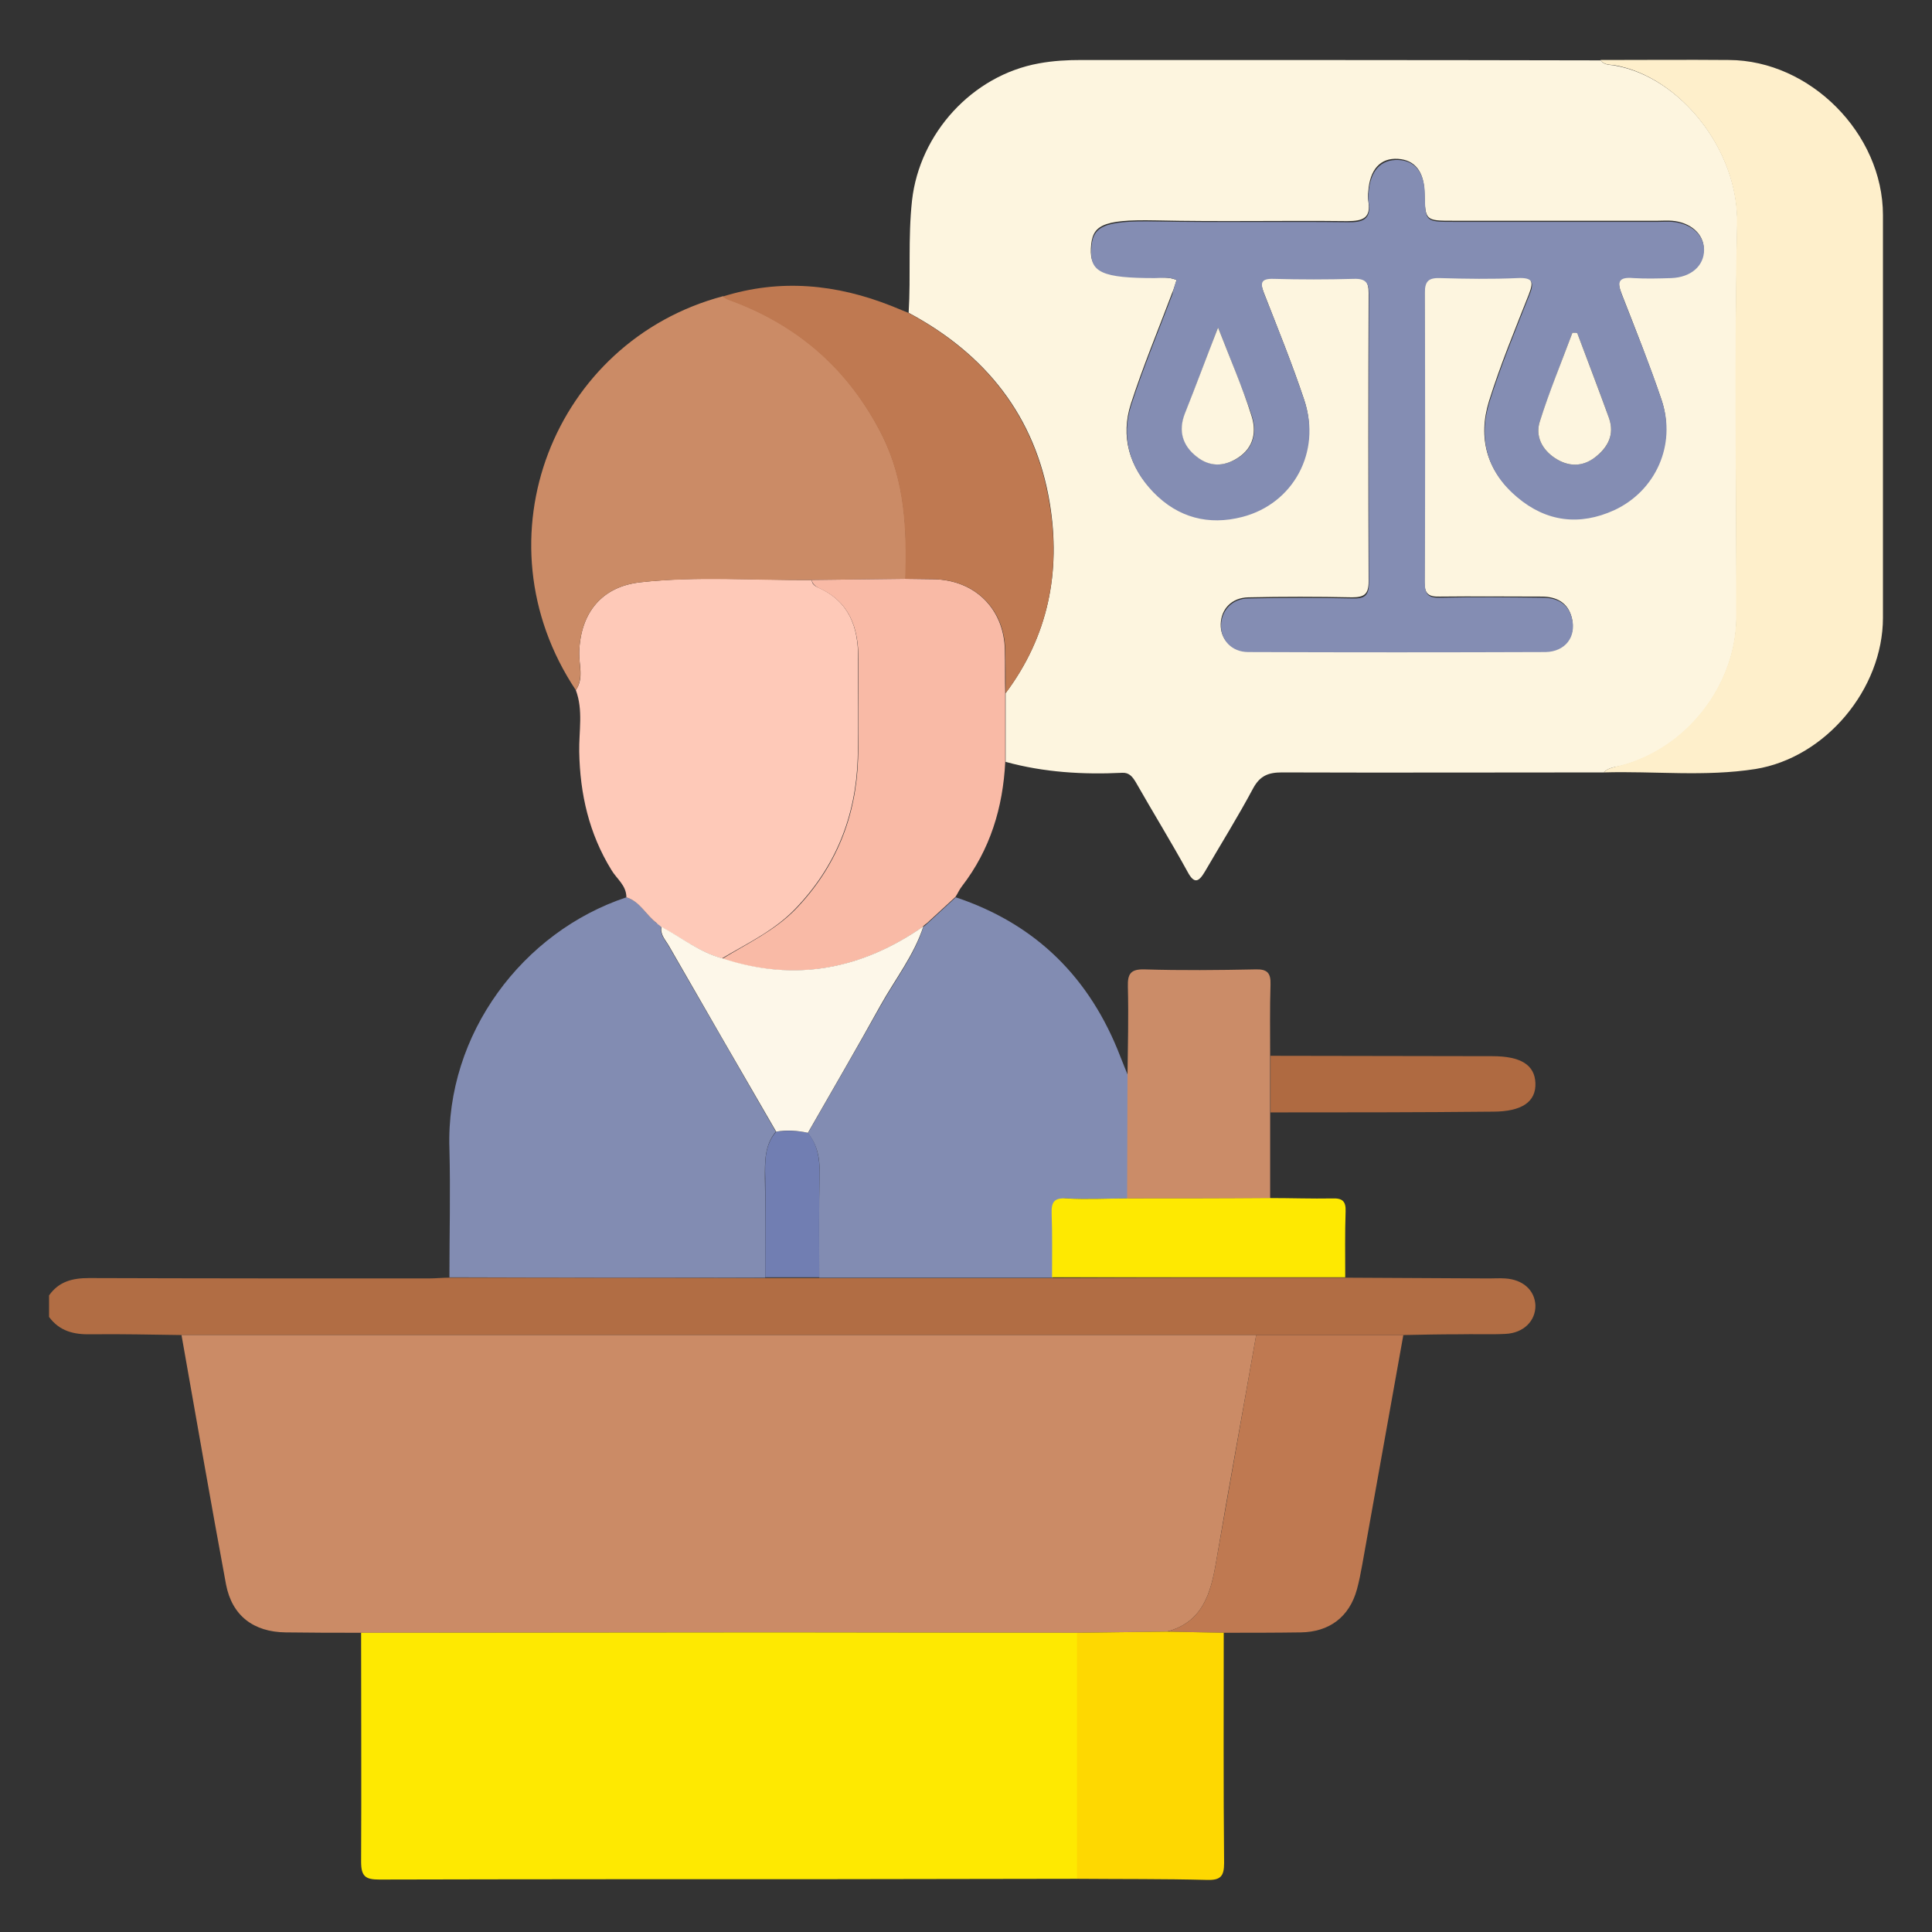 <?xml version="1.0" encoding="utf-8"?>
<!-- Generator: Adobe Illustrator 23.0.6, SVG Export Plug-In . SVG Version: 6.00 Build 0)  -->
<svg version="1.1" xmlns="http://www.w3.org/2000/svg" xmlns:xlink="http://www.w3.org/1999/xlink" x="0px" y="0px"
	 viewBox="0 0 512 512" style="enable-background:new 0 0 512 512;" xml:space="preserve">
<rect x="0" y="0" width="512" height="512" fill="#333333" stroke="none"/>
<style type="text/css">
	.st0{display:none;}
	.st1{display:inline;}
	.st2{fill:#B16D44;}
	.st3{fill:#FDF5DF;}
	.st4{fill:#CB8B66;}
	.st5{fill:#FEE901;}
	.st6{fill:#FEEFCB;}
	.st7{fill:#828CB2;}
	.st8{fill:#FEC9B8;}
	.st9{fill:#F9BAA6;}
	.st10{fill:#BF7951;}
	.st11{fill:#FED801;}
	.st12{fill:#CB8C68;}
	.st13{fill:#AF6A41;}
	.st14{fill:#717EB2;}
	.st15{fill:#848DB3;}
	.st16{fill:#FDF7E9;}
</style>
<g id="Layer_1" class="st0">
	<path class="st1" d="M376.6,352.7c0-34,0-67.7,0-101.5c4,0,7.7,0,11.9,0c0,1.3,0,2.7,0,4c0,38,0,76,0,114
		c0,12.5-7.3,19.8-19.8,19.8c-37.7,0-75.5,0-113.2,0c-1.5,0-3,0-4.7,0c0,4,0,7.8,0,12c7.9,0,15.7,0,23.5,0c2.2,0,4.5-0.1,6.7,0
		c6.2,0.3,11.1,5.1,11.4,11.3c0.2,4.2,0.2,8.5,0,12.7c-0.2,7.1-5.3,11.9-12.7,11.9c-24.6,0-49.2,0-73.9,0c-6.9,0-13.8,0-20.6,0
		c-7.7-0.1-12.6-5-12.7-12.7c0-3.6-0.1-7.3,0-10.9c0.1-7.4,5.1-12.4,12.6-12.4c9.6-0.1,19.2,0,29.1,0c0-3.9,0-7.7,0-12
		c-1.4,0-2.9,0-4.3,0c-37.7,0-75.5,0-113.2,0c-13,0-20.1-7.2-20.1-20.2c0-62.5,0-125,0-187.5c0-13.2,7.1-20.3,20.4-20.3
		c15,0,30,0,45.4,0c0-11.9,0-23.7,0-35.8c4.2,0,8,0,12.1,0c0,11.8,0,23.5,0,35.6c48.1,0,95.9,0,143.9,0c0,4.2,0,8,0,12.1
		c-1.6,0-3,0-4.5,0c-65.4,0-130.7,0-196.1,0c-7.6,0-9.1,1.5-9.1,9.2c0,55.4,0,110.7,0,166.1c0,1.4,0,2.7,0,4.4
		C184.5,352.7,280.3,352.7,376.6,352.7z M376.5,365.2c-96.2,0-192,0-287.7,0c-0.9,10.2,0.5,11.8,10.3,11.8c89.2,0,178.4,0,267.6,0
		c1.2,0,2.5,0.1,3.7,0c3.6-0.2,5.8-2.4,6-5.9C376.6,369.2,376.5,367.3,376.5,365.2z M184.6,424.8c32.1,0,63.9,0,95.6,0
		c0-4,0-7.8,0-11.8c-11.5,0-22.8,0-34,0c-5.7,0-7.7-2-7.7-7.7c0-5.3,0-10.7,0-16.1c-4.2,0-8,0-12,0c0,5.6,0,10.9,0,16.3
		c0,5.3-2.1,7.4-7.5,7.4c-10.1,0-20.2,0-30.4,0c-1.3,0-2.6,0-4,0C184.6,417.2,184.6,420.8,184.6,424.8z"/>
	<path class="st1" d="M278.7,252.8c-2,1-3.5,1.8-5.1,2.5c-3.9,1.8-6.6,1-8.9-2.7c-3.8-6.2-7.5-12.4-11.1-18.6
		c-2.6-4.5-2.1-7.1,2.3-10.1c19-13.4,37.9-26.9,56.9-40.2c2.9-2,4.8-4.3,6.1-7.6c6.3-15.9,12.9-31.6,19.4-47.5
		c1.2-2.8,2.6-5.2,5.9-5.5c3.4-0.3,5.1,2,6.6,4.6c17.8,29.8,35.5,59.6,53.4,89.4c1.6,2.6,2.6,5.2,0.7,8c-1.9,2.8-4.7,2.8-7.7,2.5
		c-17.6-1.9-35.3-3.8-52.9-5.7c-1.3-0.1-2.9-0.2-4,0.4c-9.6,4.7-19.2,9.5-29.2,14.4c4.1,6.8,8,13.4,11.9,20
		c4.1,6.8,3.6,8.9-3.1,12.9c-5.5,3.3-10.9,6.5-16.4,9.8c-4.9,2.8-7.5,2.1-10.5-2.8C288.2,268.8,283.6,261,278.7,252.8z M294.1,231.6
		c14.1-7,27.8-13.9,41.6-20.5c2.1-1,4.8-1.5,7.1-1.4c9,0.7,17.9,1.8,26.8,2.7c6.1,0.6,12.2,1.2,19,1.9c-14.5-24.3-28.6-47.9-43-72
		c-6,14.7-11.6,28.6-17.4,42.3c-1,2.3-2.8,4.5-4.7,6c-11.7,8.5-23.6,16.8-35.4,25.1c-0.8,0.5-1.5,1.2-2.3,1.9
		C288.5,222.3,291.2,226.8,294.1,231.6z M289.5,247.4c3.9,6.5,7.7,12.8,11.6,19.3c3.5-2.1,6.8-4,10.3-6.1
		c-3.8-6.3-7.4-12.3-11.1-18.5C296.5,243.9,293.1,245.6,289.5,247.4z M272.5,242.4c3.8-1.9,7.1-3.6,10.7-5.4
		c-2.6-4.3-5-8.3-7.5-12.6c-3.4,2.4-6.5,4.6-9.8,6.9C268.2,235.1,270.3,238.6,272.5,242.4z"/>
	<path class="st1" d="M214.4,328.8c-4.1,0-7.8,0-11.9,0c0-1.5,0-2.9,0-4.2c0-16.1,0-32.2,0-48.4c0-8.4-4.9-13.2-13.3-13.3
		c-15.1,0-30.2,0-45.4,0c-8.6,0-13.4,4.8-13.4,13.5c0,16,0,32,0,48c0,1.3,0,2.7,0,4.3c-4,0-7.7,0-12,0c0-1.2,0-2.5,0-3.8
		c0-16,0-32,0-48c0-16,9.9-25.9,25.9-26c1.1,0,2.1,0,3.5,0c-14.6-16.9-15.1-33.9-1.6-46.3c11.9-10.9,30.3-10.4,41.6,1.2
		c12.3,12.5,11.3,30-2.7,44.8c3.4,0.3,6.8,0.2,10,0.9c10.4,2,18.7,10.3,19,20.8C214.8,291.1,214.4,309.8,214.4,328.8z M166.4,209
		c-9.8,0-17.8,8.1-17.9,17.9c0,10,8.1,18.1,18.1,18.1c9.8,0,17.9-8.1,17.9-17.9C184.5,217.1,176.4,209,166.4,209z"/>
	<path class="st1" d="M136.8,275.2c3.9,0,7.6,0,11.5,0c0,17.8,0,35.5,0,53.5c-3.7,0-7.5,0-11.5,0C136.8,311,136.8,293.3,136.8,275.2
		z"/>
	<path class="st1" d="M196.2,328.8c-3.9,0-7.6,0-11.5,0c0-17.8,0-35.5,0-53.5c3.7,0,7.5,0,11.5,0C196.2,293,196.2,310.7,196.2,328.8
		z"/>
	<path class="st1" d="M103,78.5c3.3,2.1,6.5,4.1,9.7,6.2c-8.3,14.9-8.4,29.6,0,44.7c-3.3,2.1-6.5,4.1-9.7,6.1
		C91.9,122.4,91.8,93.4,103,78.5z"/>
	<path class="st1" d="M184.2,84.7c3.5-2.2,6.7-4.2,9.8-6.1c11.1,14,11.2,41.7,0.1,56.9c-3.1-1.9-6.2-3.9-9.8-6.1
		C192.4,114.6,192.7,99.8,184.2,84.7z"/>
	<path class="st1" d="M380.2,109.1c3.8,1.4,7.3,2.7,11.2,4.2c-3.5,9.4-7,18.6-10.5,28.1c-3.8-1.4-7.3-2.7-11.2-4.2
		C373.2,127.9,376.6,118.7,380.2,109.1z"/>
	<path class="st1" d="M389.8,158c8.7-5.2,17-10.1,25.8-15.4c2,3.3,4,6.6,6.2,10.3c-8.5,5.1-16.9,10.1-25.7,15.4
		C394,164.9,392,161.6,389.8,158z"/>
	<path class="st1" d="M436,187.7c-0.6,4.2-1.1,7.8-1.7,11.9c-10-1.4-19.5-2.7-29.6-4.1c0.5-4,1-7.8,1.6-11.9
		C416.2,185,425.8,186.3,436,187.7z"/>
	<path class="st1" d="M123.3,91.2c3.3,2.1,6.4,4.1,9.8,6.2c-3.3,6.4-3.6,12.6,0.1,19.1c-3.4,2.1-6.6,4.2-9.8,6.2
		C117,114.4,116.9,100.7,123.3,91.2z"/>
	<path class="st1" d="M173.6,122.7c-3.1-2-6.3-3.9-9.7-6.1c3.3-6.3,3.6-12.5,0-19.1c3.3-2.1,6.5-4.1,9.8-6.2
		C180.1,99.4,180.1,114.5,173.6,122.7z"/>
	<path class="st1" d="M148.6,101c3.3,0,5.9,2.8,5.9,6c0,3.2-2.8,6-6,5.9c-3.3,0-5.9-2.8-5.9-6C142.6,103.7,145.3,101,148.6,101z"/>
</g>
<g id="Layer_2">
	<path class="st2" d="M356.7,338.6c12.6,0.1,25.3,0.1,37.9,0.2c1.4,0,2.8-0.1,4.3,0c4.7,0.3,7.8,3.1,8,7.1c0.1,4.1-3.1,7.4-8,7.6
		c-4.1,0.2-8.2,0-12.3,0.1c-4.9,0-9.8,0.1-14.7,0.2c-13,0-26,0-39,0c-94.9,0-189.9,0-284.8,0c-8-0.1-16-0.3-24-0.2
		c-4.5,0.1-8.3-0.8-11.1-4.6c0-1.9,0-3.8,0-5.7c2.6-3.7,6.2-4.6,10.6-4.6c30,0.1,59.9,0.1,89.9,0.1c1.9,0,3.8-0.2,5.7-0.2
		c27.9,0,55.8,0,83.7,0.1c4.8,0,9.5,0,14.3,0c20.6,0,41.3,0,61.9,0C304.9,338.6,330.8,338.6,356.7,338.6z"/>
	<path class="st3" d="M425,204.7c-28.4,0-56.9,0.1-85.3,0c-3.6,0-5.8,0.9-7.6,4.2c-4,7.5-8.5,14.7-12.8,22.1c-1.6,2.7-2.8,3.4-4.6,0
		c-4.4-8-9.2-15.8-13.7-23.7c-0.9-1.5-1.8-2.6-3.6-2.5c-10.4,0.5-20.7-0.1-30.9-2.9c0-6.1,0-12.1,0-18.2
		c11.3-15.1,14.7-32.2,11.7-50.4c-3.8-23-17-39.5-37.4-50.4c0.6-9.9-0.2-19.8,0.9-29.8c2-17.7,15.9-33.1,33.6-36.3
		c3.8-0.7,7.5-0.9,11.3-0.9c45.9,0,91.7,0,137.6,0.1c1,1.4,2.6,1.1,3.9,1.4c17.3,3.1,32.7,22.5,32.3,41.9
		c-0.7,34.7-0.2,69.5-0.2,104.2c0,18.1-13.2,35.1-30.8,39.5C427.8,203.3,426.1,203.5,425,204.7z M311.8,74.2
		c-0.4,1.2-0.7,2.4-1.2,3.5c-3.7,9.8-7.7,19.4-10.9,29.3c-2.8,8.7-0.4,16.7,5.9,23.2c6.5,6.7,14.6,8.8,23.5,6.5
		c13.6-3.6,21-17.4,16.5-30.8c-3.2-9.6-7-18.9-10.7-28.4c-1-2.7-1.1-4,2.5-3.9c7.1,0.2,14.2,0.2,21.3,0c3.2-0.1,4,1.1,4,4.1
		c-0.1,25.5-0.1,50.9,0,76.4c0,3.4-1.2,4.2-4.4,4.2c-9.2-0.2-18.3-0.2-27.5,0c-4.4,0.1-7.2,3.1-7.3,7.1c-0.1,4,2.8,7.1,7.2,7.1
		c26.3,0.1,52.5,0.1,78.8,0c5.2,0,8.3-4,7-8.9c-1-3.9-4-5.5-7.9-5.5c-9,0-18-0.1-27,0c-3,0.1-4.1-0.7-4.1-3.9
		c0.1-25.6,0.1-51.2,0-76.9c0-3.2,1.1-4,4.1-3.9c6.8,0.2,13.6,0.2,20.4,0c3.9-0.1,4.6,0.9,3.2,4.5c-3.7,9.4-7.6,18.8-10.6,28.4
		c-3,9.7-0.6,18.6,7.4,25.2c7.7,6.5,16.5,7.6,25.7,3.4c11-5,16.5-17.4,12.6-29c-3.2-9.4-6.9-18.7-10.5-27.9c-1.3-3.3-1.2-5,3-4.6
		c3.3,0.3,6.6,0.1,10,0c5.2-0.1,8.7-3.2,8.7-7.5c0-3.9-3.5-7-8.4-7.4c-1.3-0.1-2.5,0-3.8,0c-18,0-36.1,0-54.1,0
		c-7.5,0-7.5,0-7.7-7.4c-0.1-5.6-2.5-8.7-7-9c-4.7-0.3-7.5,2.8-7.9,8.7c-0.1,0.8-0.1,1.6,0,2.4c0.8,4.6-1.4,5.4-5.6,5.4
		c-16.9-0.2-33.8,0.2-50.8-0.2c-14.6-0.3-16.8,1.5-17.1,7.4c-0.3,6.1,3.1,7.5,16.8,7.6C307.8,73.7,309.7,73.3,311.8,74.2z"/>
	<path class="st4" d="M48.1,353.8c94.9,0,189.9,0,284.8,0c-3.5,20-7.2,40-10.6,60c-1.4,8.3-3.5,16.1-13.1,18.6
		c-7.9,0.1-15.8,0.2-23.8,0.3c-26.6,0-53.1-0.1-79.7-0.1c-36.7,0-73.4,0.1-110.1,0.1c-6.6,0-13.2,0-19.9-0.1
		c-8.5-0.1-14.2-4.4-15.8-12.7C55.8,397.8,52,375.8,48.1,353.8z"/>
	<path class="st5" d="M95.7,432.7c36.7,0,73.4-0.1,110.1-0.1c26.6,0,53.1,0.1,79.7,0.1c0,21.7,0,43.4,0,65.2
		c-21.5,0-43,0.1-64.5,0.1c-40.2,0-80.4,0-120.5,0.1c-3.6,0-4.8-0.8-4.8-4.7C95.8,473.1,95.7,452.9,95.7,432.7z"/>
	<path class="st6" d="M425,204.7c1.1-1.2,2.8-1.4,4.3-1.8c17.6-4.5,30.8-21.4,30.8-39.5c0-34.8-0.5-69.5,0.2-104.2
		c0.4-19.4-15.1-38.8-32.3-41.9c-1.3-0.2-2.9,0-3.9-1.4c11.4,0,22.8-0.1,34.1,0C479.7,16,499,35.4,499,57c0,35.6,0,71.1,0,106.7
		c0,18.9-15.2,37.1-33.8,40.1C451.8,205.9,438.4,204.3,425,204.7z"/>
	<path class="st7" d="M202.8,338.6c-27.9,0-55.8,0-83.7-0.1c0-11.4,0.3-22.8,0-34.1c-1-30.5,19.5-57.5,46.9-66.6
		c3.7,1.1,5.2,4.7,8,6.8c0.4,0.3,0.9,0.6,1.3,1c0,0-0.1,0-0.1,0c-0.4,2.1,1.1,3.5,2,5.1c9.5,16.4,18.9,32.8,28.4,49.2
		c-3,3.6-2.9,7.9-2.9,12.3C202.9,321,202.8,329.8,202.8,338.6z"/>
	<path class="st8" d="M174,244.6c-2.8-2.1-4.4-5.7-8-6.8c0-3.2-2.6-4.9-4-7.3c-5.9-9.6-8.3-20.1-8.5-31.3c-0.1-5.4,1.1-11-0.9-16.3
		c2.2-3.2,0.8-6.7,0.9-10c0.3-10.5,6-17.5,16.3-18.6c15.1-1.7,30.2-0.5,45.3-0.6c0.1,1.1,0.8,1.6,1.7,2c8.2,3.6,10.7,10.5,10.6,18.8
		c-0.1,8.8,0.2,17.7-0.1,26.5c-0.5,15.3-5.8,28.7-16.6,39.9c-5.6,5.8-12.7,9.1-19.4,13.1c-6-1.7-10.9-5.6-16.2-8.4c0,0,0.1,0,0.1,0
		C174.9,245.3,174.4,245,174,244.6z"/>
	<path class="st7" d="M279,338.6c-20.6,0-41.3,0-61.9,0c0-9.3-0.1-18.6,0.1-27.8c0.1-3.9-0.6-7.4-3.1-10.5
		c6.4-11.2,12.9-22.3,19.2-33.6c3.9-7,8.9-13.3,11.4-21l-0.1,0c0.4-0.3,0.8-0.6,1.2-1c2.5-2.3,5-4.6,7.5-6.9
		c21.3,7.1,35.6,21.4,43.6,42.2c0.7,1.8,1.4,3.5,2.1,5.2c0,10.8-0.1,21.6-0.1,32.4c-5.3,0-10.6,0.3-15.9,0c-3.2-0.1-4,1.1-3.9,4
		C279.1,327.3,279,332.9,279,338.6z"/>
	<path class="st4" d="M215.1,153.7c-15.1,0.2-30.3-1-45.3,0.6c-10.3,1.1-16,8.1-16.3,18.6c-0.1,3.3,1.2,6.9-0.9,10
		c-26.7-40.1-5.8-92.5,39-104.4c0.5,0.3,1,0.7,1.6,0.9c18.3,6.6,31.9,18.5,40.7,36.1c6,12.1,6.5,24.8,6.1,37.9
		C231.6,153.5,223.4,153.6,215.1,153.7z"/>
	<path class="st9" d="M215.1,153.7c8.2-0.1,16.5-0.2,24.7-0.3c2.5,0,5,0.1,7.6,0.1c11,0.2,18.7,7.9,18.9,18.8
		c0.1,3.8,0,7.6,0.1,11.4c0,6.1,0,12.1,0,18.2c-0.6,12.1-4,23.3-11.5,33c-0.7,0.9-1.1,1.9-1.7,2.8c-2.5,2.3-5,4.6-7.5,6.9
		c-0.4,0.3-0.8,0.6-1.2,1c0,0,0.1,0,0.1,0c-16.4,11.4-34,14.7-53.2,8.5c6.7-4.1,13.8-7.4,19.4-13.1c10.8-11.2,16.1-24.6,16.6-39.9
		c0.3-8.8,0-17.7,0.1-26.5c0-8.3-2.4-15.2-10.6-18.8C216,155.3,215.3,154.7,215.1,153.7z"/>
	<path class="st10" d="M266.5,183.7c0-3.8,0-7.6-0.1-11.4c-0.2-10.9-8-18.6-18.9-18.8c-2.5-0.1-5-0.1-7.6-0.1
		c0.4-13-0.1-25.8-6.1-37.9C225,98,211.4,86.1,193.1,79.5c-0.6-0.2-1.1-0.6-1.6-0.9c15.3-4.8,30.2-3.3,44.8,2.5
		c1.5,0.6,2.9,1.2,4.4,1.8c20.4,10.9,33.6,27.4,37.4,50.4C281.2,151.5,277.8,168.6,266.5,183.7z"/>
	<path class="st10" d="M309.2,432.4c9.6-2.5,11.7-10.3,13.1-18.6c3.5-20,7.1-40,10.6-60c13,0,26,0,39,0
		c-3.6,20.3-7.3,40.6-10.9,60.9c-0.4,2.2-0.8,4.3-1.4,6.5c-2,7.3-7.3,11.3-14.9,11.4c-6.8,0.1-13.6,0.1-20.4,0.1
		C319.3,432.6,314.2,432.5,309.2,432.4z"/>
	<path class="st11" d="M309.2,432.4c5,0.1,10.1,0.2,15.1,0.3c0,20.3-0.1,40.7,0.1,61c0,3.5-0.9,4.6-4.5,4.5
		c-11.5-0.3-23-0.2-34.5-0.3c0-21.7,0-43.4,0-65.2C293.3,432.6,301.2,432.5,309.2,432.4z"/>
	<path class="st12" d="M298.7,317.6c0-10.8,0.1-21.6,0.1-32.4c0.1-7.9,0.3-15.8,0.1-23.7c-0.1-3.4,0.7-4.7,4.4-4.6
		c9.8,0.3,19.6,0.2,29.4,0c3.1-0.1,4.1,0.9,4,4c-0.2,6.3-0.1,12.6-0.1,19c0,5,0,10,0,15c0,7.6,0,15.1,0,22.7
		C324,317.6,311.4,317.6,298.7,317.6z"/>
	<path class="st5" d="M298.7,317.6c12.6,0,25.3,0,37.9-0.1c5.5,0,11,0.2,16.5,0.1c2.6-0.1,3.6,0.7,3.5,3.4
		c-0.2,5.8-0.1,11.7-0.1,17.5c-25.9,0-51.8,0-77.7,0c0-5.6,0.1-11.3-0.1-16.9c-0.1-3,0.6-4.2,3.9-4
		C288.1,317.9,293.4,317.6,298.7,317.6z"/>
	<path class="st13" d="M336.7,294.8c0-5,0-10,0-15c19.6,0,39.2,0.1,58.8,0.1c7.5,0,11.2,2.3,11.4,7.1c0.2,5-3.6,7.6-11.3,7.6
		C375.9,294.8,356.3,294.8,336.7,294.8z"/>
	<path class="st14" d="M214.1,300.2c2.5,3.1,3.1,6.6,3.1,10.5c-0.2,9.3-0.1,18.5-0.1,27.8c-4.8,0-9.5,0-14.3,0
		c0-8.8,0.1-17.6,0-26.3c-0.1-4.4-0.2-8.7,2.9-12.3C208.5,299.5,211.3,299.6,214.1,300.2z"/>
	<path class="st15" d="M311.8,74.2c-2-0.9-3.9-0.5-5.8-0.5c-13.8,0-17.2-1.5-16.8-7.6c0.3-5.9,2.6-7.7,17.1-7.4
		c16.9,0.3,33.8,0,50.8,0.2c4.1,0.1,6.4-0.8,5.6-5.4c-0.1-0.8-0.1-1.6,0-2.4c0.4-5.8,3.2-8.9,7.9-8.7c4.5,0.2,6.9,3.4,7,9
		c0.1,7.4,0.1,7.4,7.7,7.4c18,0,36.1,0,54.1,0c1.3,0,2.5-0.1,3.8,0c4.9,0.4,8.4,3.4,8.4,7.4c0,4.3-3.5,7.3-8.7,7.5
		c-3.3,0.1-6.7,0.2-10,0c-4.3-0.4-4.3,1.3-3,4.6c3.6,9.3,7.4,18.5,10.5,27.9c3.9,11.6-1.6,23.9-12.6,29c-9.2,4.2-18,3.1-25.7-3.4
		c-8-6.7-10.4-15.5-7.4-25.2c3-9.6,6.9-19,10.6-28.4c1.5-3.6,0.7-4.7-3.2-4.5c-6.8,0.3-13.6,0.2-20.4,0c-3-0.1-4.1,0.7-4.1,3.9
		c0.1,25.6,0.1,51.2,0,76.9c0,3.2,1.1,4,4.1,3.9c9-0.2,18-0.1,27,0c3.9,0,6.9,1.5,7.9,5.5c1.2,4.9-1.8,8.8-7,8.9
		c-26.3,0.1-52.5,0.1-78.8,0c-4.4,0-7.3-3.2-7.2-7.1c0.1-4,3-7.1,7.3-7.1c9.2-0.2,18.3-0.2,27.5,0c3.2,0.1,4.4-0.7,4.4-4.2
		c-0.1-25.5-0.1-50.9,0-76.4c0-3-0.8-4.2-4-4.1c-7.1,0.2-14.2,0.2-21.3,0c-3.5-0.1-3.5,1.2-2.5,3.9c3.7,9.4,7.5,18.8,10.7,28.4
		c4.5,13.5-2.9,27.3-16.5,30.8c-8.9,2.3-17,0.2-23.5-6.5c-6.3-6.5-8.7-14.5-5.9-23.2c3.2-9.9,7.2-19.5,10.9-29.3
		C311,76.6,311.4,75.4,311.8,74.2z M322.8,86.8c-3.1,8.2-5.9,15.5-8.7,22.8c-1.8,4.6-0.6,8.4,3.1,11.4c3.4,2.7,7.2,2.7,11,0.3
		c4.3-2.8,4.9-7.1,3.5-11.3C329.1,102.4,326,95.1,322.8,86.8z M418,88.3c-0.4,0-0.8-0.1-1.3-0.1c-2.9,7.8-6,15.5-8.6,23.4
		c-1.3,3.9,0.5,7.5,4,9.8c3.5,2.3,7.1,2.4,10.6-0.2c3.5-2.6,5.2-6.1,3.7-10.4C423.7,103.2,420.8,95.8,418,88.3z"/>
	<path class="st16" d="M214.1,300.2c-2.8-0.6-5.6-0.8-8.4-0.3c-9.5-16.4-19-32.8-28.4-49.2c-0.9-1.6-2.4-3-2-5.1
		c5.4,2.9,10.2,6.8,16.2,8.4c19.2,6.3,36.8,2.9,53.2-8.5c-2.5,7.7-7.5,14-11.4,21C227,277.9,220.5,289,214.1,300.2z"/>
	<path class="st16" d="M174,244.6c0.4,0.3,0.9,0.7,1.3,1C174.9,245.3,174.4,245,174,244.6z"/>
	<path class="st16" d="M244.6,245.6c0.4-0.3,0.8-0.6,1.2-1C245.4,245,245,245.3,244.6,245.6z"/>
	<path class="st3" d="M322.8,86.8c3.2,8.3,6.4,15.6,8.8,23.2c1.4,4.2,0.8,8.5-3.5,11.3c-3.7,2.4-7.5,2.5-11-0.3
		c-3.7-2.9-4.9-6.8-3.1-11.4C316.9,102.3,319.6,95,322.8,86.8z"/>
	<path class="st3" d="M418,88.3c2.8,7.5,5.7,15,8.4,22.5c1.5,4.3-0.2,7.7-3.7,10.4c-3.4,2.6-7.1,2.5-10.6,0.2
		c-3.5-2.3-5.3-5.9-4-9.8c2.5-7.9,5.7-15.6,8.6-23.4C417.1,88.2,417.6,88.2,418,88.3z"/>
</g>
</svg>
